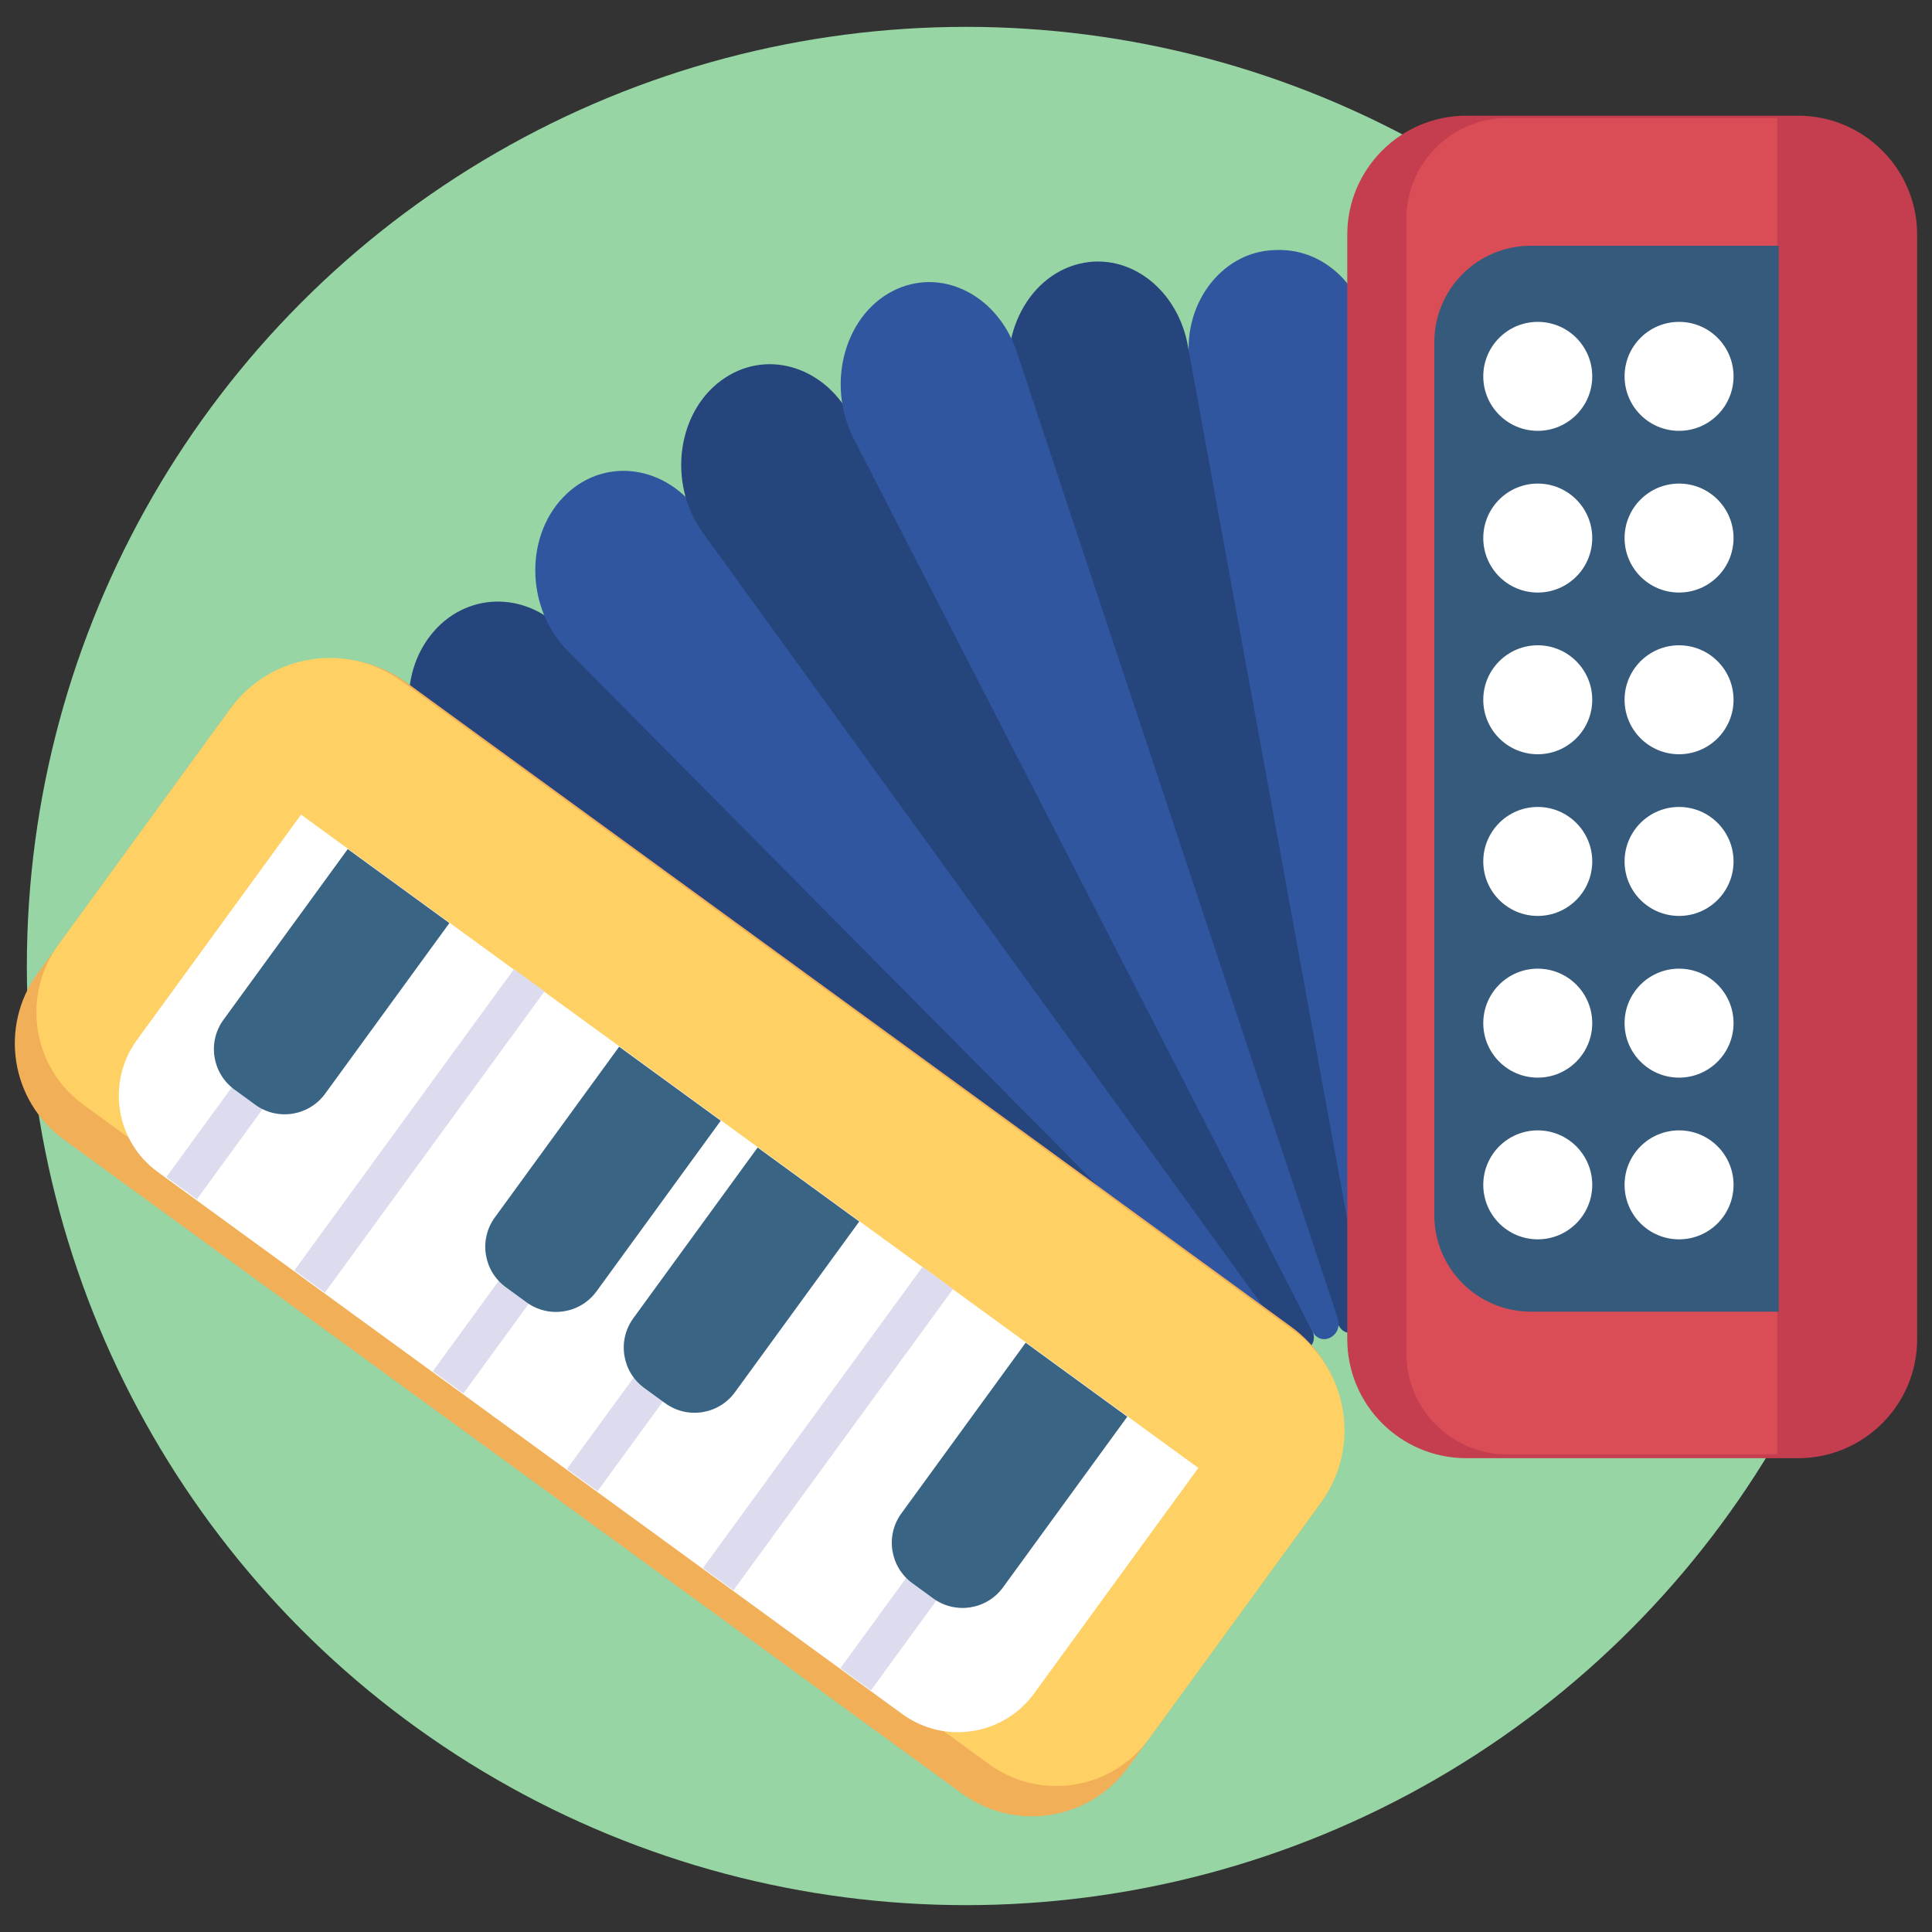 <?xml version="1.0" encoding="utf-8"?>
<!-- Generator: Adobe Illustrator 27.6.1, SVG Export Plug-In . SVG Version: 6.00 Build 0)  -->
<svg version="1.1" id="Layer_1" xmlns="http://www.w3.org/2000/svg" x="0px" y="0px"
     viewBox="0 0 500 500" style="enable-background:new 0 0 500 500;" xml:space="preserve">
<rect x="0" y="0" width="500" height="500" fill="#333333" stroke="none"/>
<style type="text/css">
	.st0{fill:#97D5A4;}
	.st1{fill:#30569F;}
	.st2{fill:#26457C;}
	.st3{fill:#F1AF58;}
	.st4{fill:#FFD064;}
	.st5{fill:#FFFFFF;}
	.st6{fill:#DDDBEE;}
	.st7{fill:#396484;}
	.st8{fill:#C53E4F;}
	.st9{fill:#DA4D56;}
	.st10{fill:#365A7C;}
</style>
<circle class="st0" cx="250" cy="250" r="243.05"/>
<g>
	<g>
		<path class="st1" d="M325.67,355.64c3.62,2.89,0.31,9.1-3.7,6.95l-217.9-115.11c-13.49-7.24-18.47-25.7-10.5-38.99l0,0
			c7.36-12.27,22.77-15,34.02-6.01L325.67,355.64z"/>
		<path class="st2" d="M328.86,351.59c2.54,2.67-0.62,7.12-3.53,4.98L117.05,204.32c-12.41-9.1-15.02-28.06-5.52-40.03l0,0
			c8.77-11.06,24.3-11.51,34.29-1.01L328.86,351.59z"/>
		<path class="st1" d="M334.09,347.59c2.45,3.52-1.83,7.92-4.78,4.92L146.85,168.36c-11.07-11.24-11.09-30.52-0.04-40.71l0,0
			c10.2-9.41,25.66-7.11,34.14,5.09L334.09,347.59z"/>
		<path class="st1" d="M352.34,340.68L307.97,94.6c-2.44-15.32,7.91-29.47,21.87-29.88l0.64-0.02c13.39-0.4,24.3,11.51,24.23,26.29
			c-0.25,54.34,5.14,182.48,4.85,249.02C359.54,344.94,353.11,345.54,352.34,340.68z"/>
		<path class="st2" d="M353.15,340.19c0.79,4.88-5.45,6.78-6.99,2.13l-83.64-238.19c-5.15-15.53,2.84-32.52,16.86-35.88l0,0
			c12.95-3.1,25.7,6.79,28.15,21.85L353.15,340.19z"/>
		<path class="st2" d="M339.61,344.36c1.88,3.85-2.89,7.38-5.35,3.95L181.78,137.71c-9.26-12.94-6.47-31.87,5.9-39.96l0,0
			c11.42-7.48,26.31-2.54,32.88,10.9L339.61,344.36z"/>
		<path class="st1" d="M346.2,341.14c1.48,4.68-4.42,7.66-6.6,3.34L220.87,113.4c-7.35-14.54-1.94-32.85,11.41-38.67l0,0
			c12.34-5.37,26.37,2.22,30.99,16.77L346.2,341.14z"/>
	</g>
	<g>
		<path class="st3" d="M248.97,464.17L16.49,294.89c-13.73-10-16.76-29.24-6.76-42.97l49.47-67.94
			c10.73-14.74,31.37-17.98,46.11-7.25l228.85,166.63c14.74,10.73,17.98,31.37,7.25,46.11l-49.47,67.94
			C281.94,471.14,262.7,474.17,248.97,464.17z"/>
		<path class="st4" d="M255.93,456.54L21.61,285.92c-13.23-9.63-16.14-28.16-6.51-41.38l44.55-61.18
			c10.33-14.19,30.21-17.32,44.41-6.99l230.82,168.07c14.19,10.33,17.32,30.21,6.99,44.41l-44.55,61.18
			C287.68,463.26,269.16,466.17,255.93,456.54z"/>
		<path class="st5" d="M233.53,443.61L40.79,303.28c-10.9-7.94-13.3-23.21-5.37-34.11l42.49-58.35L310.13,379.9l-42.49,58.35
			C259.7,449.15,244.43,451.55,233.53,443.61z"/>

			<rect x="51.71" y="278.56" transform="matrix(0.808 0.589 -0.589 0.808 184.265 23.135)" class="st6" width="9.77" height="32.12"/>

			<rect x="120.72" y="328.81" transform="matrix(0.808 0.589 -0.589 0.808 227.065 -7.859)" class="st6" width="9.77" height="32.12"/>

			<rect x="155.46" y="354.1" transform="matrix(0.808 0.589 -0.589 0.808 248.611 -23.461)" class="st6" width="9.77" height="32.12"/>

			<rect x="226.26" y="405.65" transform="matrix(0.808 0.589 -0.589 0.808 292.52 -55.257)" class="st6" width="9.77" height="32.12"/>

			<rect x="103.82" y="244.5" transform="matrix(0.808 0.589 -0.589 0.808 193.145 -7.897)" class="st6" width="9.77" height="96.5"/>

			<rect x="209.62" y="321.53" transform="matrix(0.808 0.589 -0.589 0.808 258.763 -55.414)" class="st6" width="9.77" height="96.5"/>
		<path class="st7" d="M66.06,285.9l-5.38-3.92c-5.78-4.21-7.05-12.3-2.84-18.07l32.16-44.17l26.3,19.15l-32.16,44.17
			C79.92,288.84,71.83,290.11,66.06,285.9z"/>
		<path class="st7" d="M136.29,337.05l-5.38-3.92c-5.78-4.21-7.05-12.3-2.84-18.07l32.16-44.17l26.3,19.15l-32.16,44.17
			C150.16,339.98,142.07,341.25,136.29,337.05z"/>
		<path class="st7" d="M172.13,363.14l-5.38-3.92c-5.78-4.21-7.05-12.3-2.84-18.07l32.16-44.17l26.3,19.15l-32.16,44.17
			C186,366.08,177.91,367.35,172.13,363.14z"/>
		<path class="st7" d="M241.5,413.65l-5.38-3.92c-5.78-4.21-7.05-12.3-2.84-18.07l32.16-44.17l26.3,19.15l-32.16,44.17
			C255.37,416.59,247.28,417.86,241.5,413.65z"/>
	</g>
	<g>
		<path class="st8" d="M465.33,377.38h-85.83c-17.03,0-30.83-13.8-30.83-30.83V60.77c0-17.03,13.8-30.83,30.83-30.83h85.83
			c17.03,0,30.83,13.8,30.83,30.83v285.78C496.16,363.58,482.36,377.38,465.33,377.38z"/>
		<path class="st9" d="M390.1,376.4h69.84V30.55H390.1c-14.43,0-26.13,11.7-26.13,26.13v293.59
			C363.97,364.7,375.66,376.4,390.1,376.4z"/>
		<path class="st10" d="M396.17,339.45h64.15V63.6h-64.15c-13.79,0-24.97,11.18-24.97,24.97v225.91
			C371.2,328.27,382.38,339.45,396.17,339.45z"/>
		<g>
			<circle class="st5" cx="397.97" cy="97.4" r="14.1"/>
			<circle class="st5" cx="434.54" cy="97.4" r="14.1"/>
		</g>
		<g>
			<circle class="st5" cx="397.97" cy="139.25" r="14.1"/>
			<circle class="st5" cx="434.54" cy="139.25" r="14.1"/>
		</g>
		<g>
			<circle class="st5" cx="397.97" cy="181.1" r="14.1"/>
			<circle class="st5" cx="434.54" cy="181.1" r="14.1"/>
		</g>
		<g>
			<circle class="st5" cx="397.97" cy="222.94" r="14.1"/>
			<circle class="st5" cx="434.54" cy="222.94" r="14.1"/>
		</g>
		<g>
			<circle class="st5" cx="397.97" cy="264.79" r="14.1"/>
			<circle class="st5" cx="434.54" cy="264.79" r="14.1"/>
		</g>
		<g>
			<circle class="st5" cx="397.97" cy="306.64" r="14.1"/>
			<circle class="st5" cx="434.54" cy="306.64" r="14.1"/>
		</g>
	</g>
</g>
</svg>
